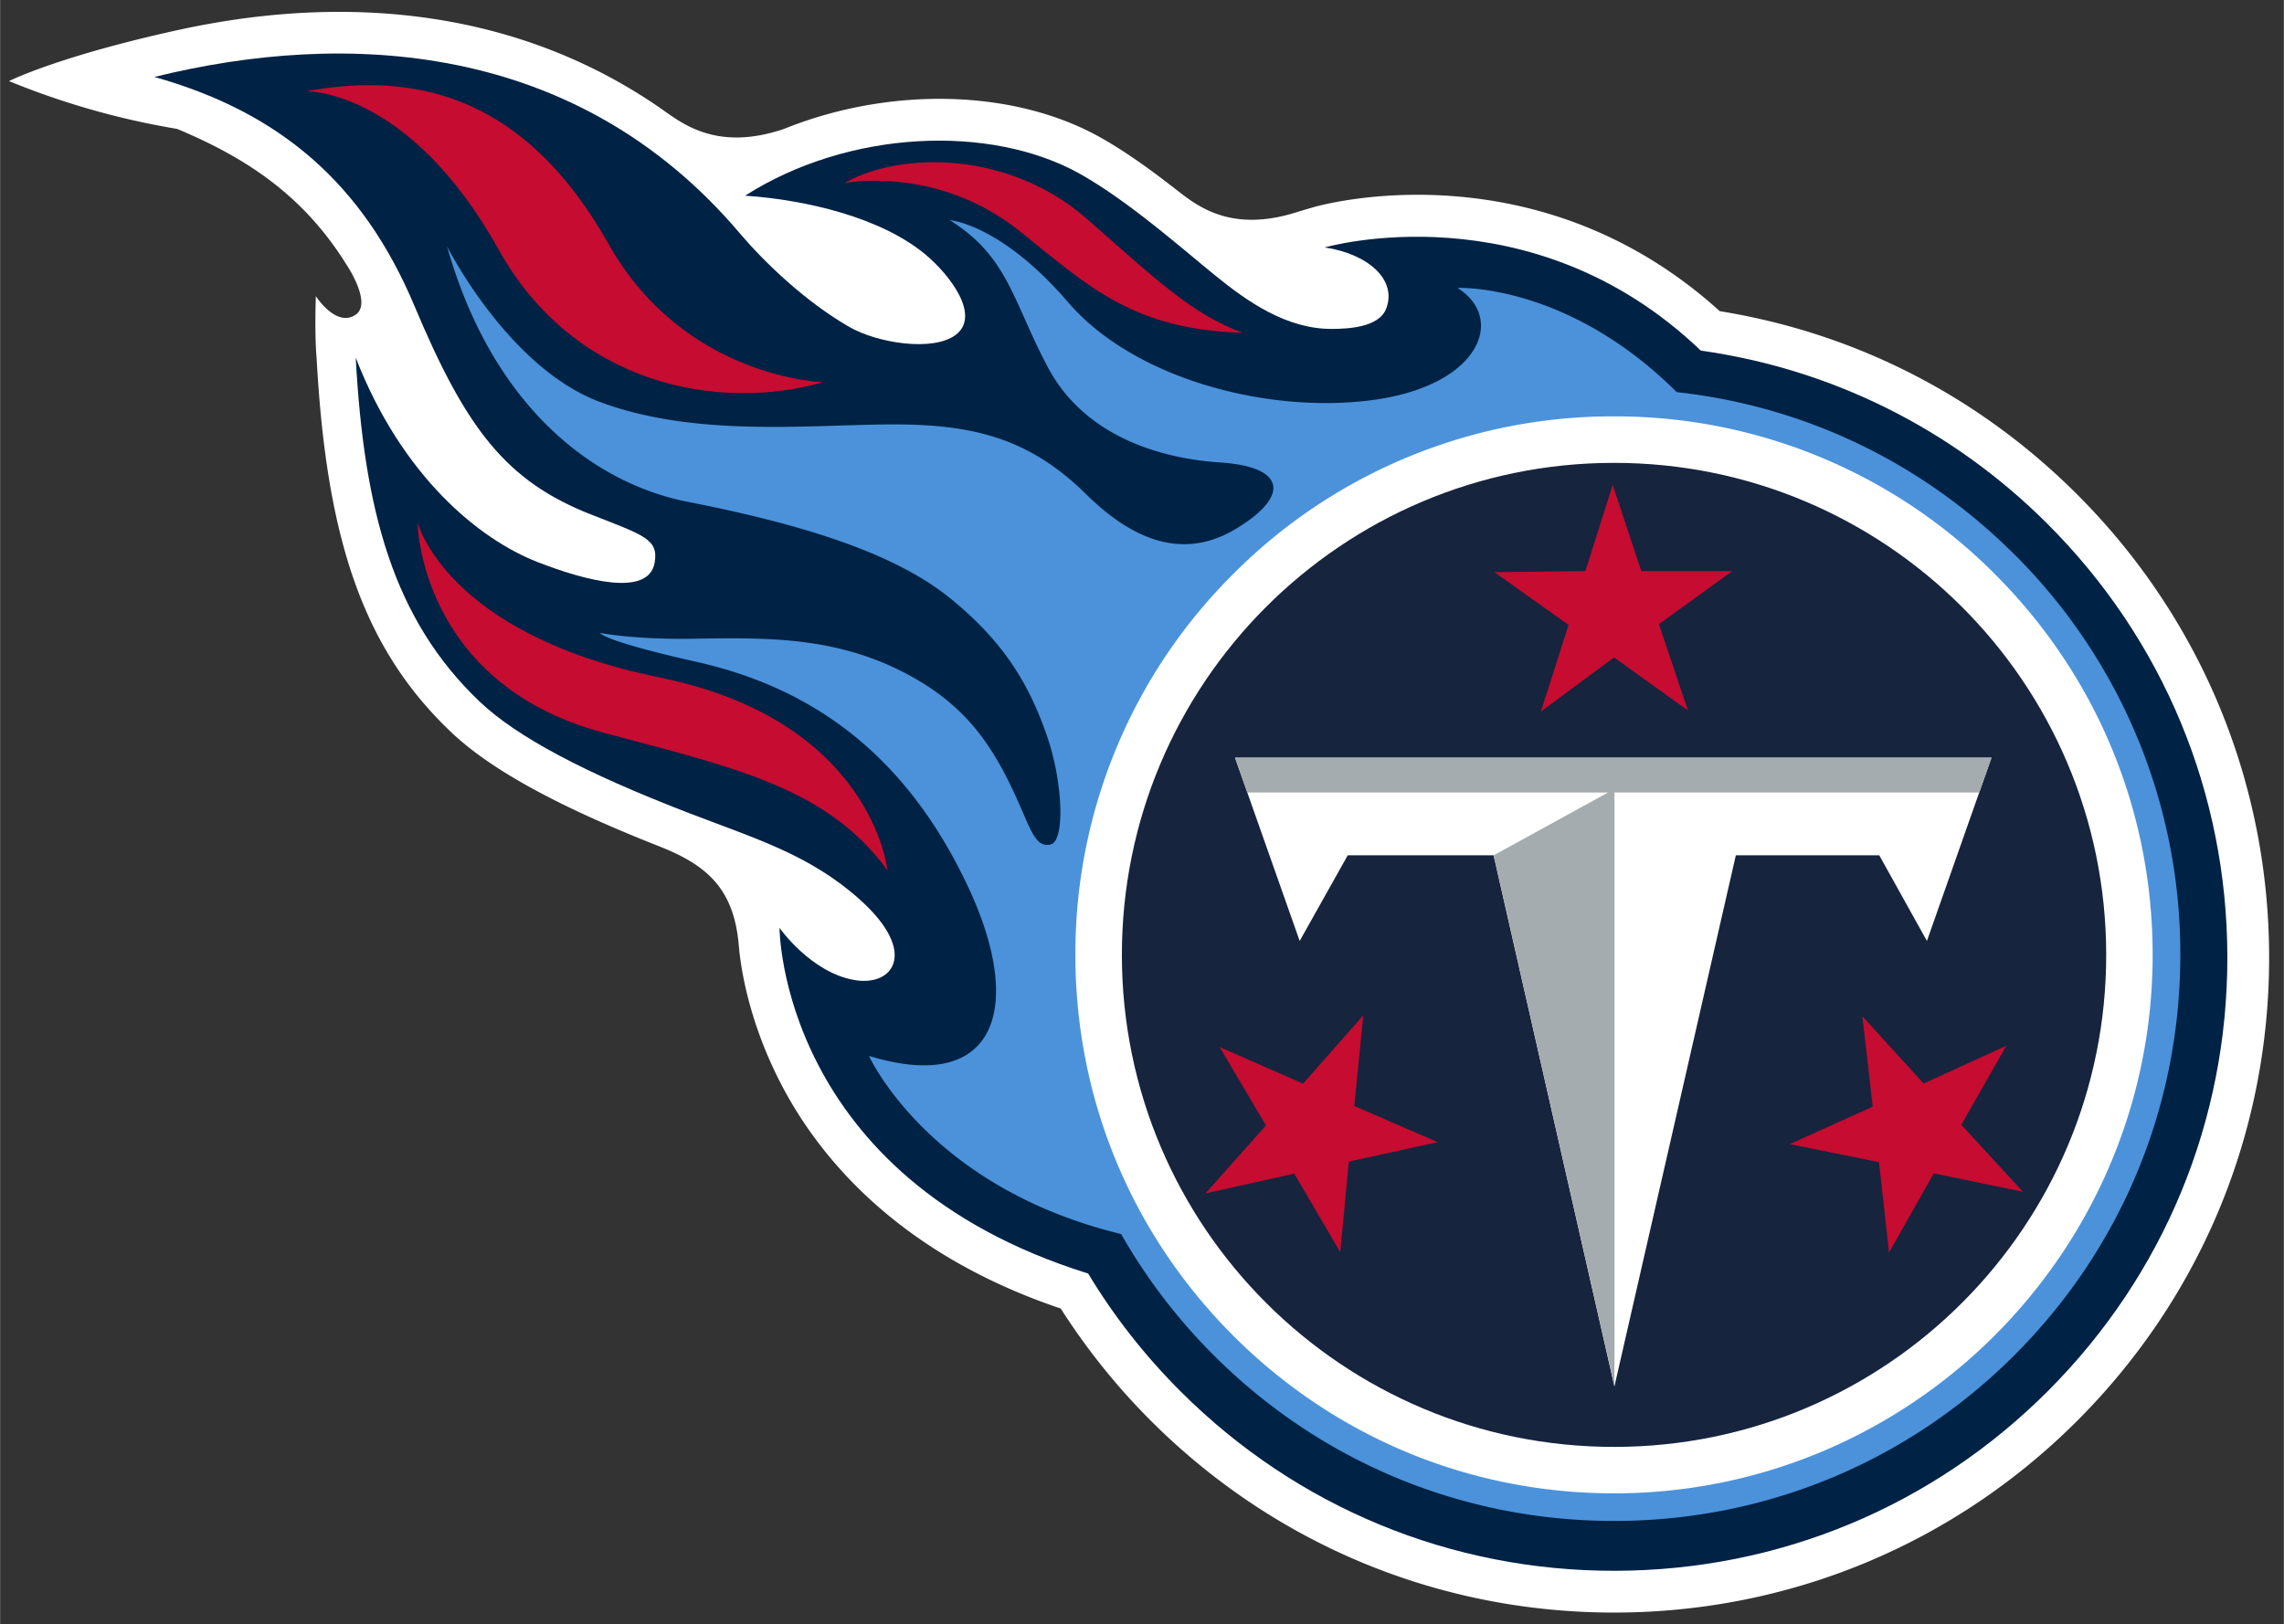 <svg xmlns="http://www.w3.org/2000/svg" height="138" viewBox="0 0 193.198 137.444" width="194"><rect x="0" y="0" width="193.198" height="137.444" fill="#333333" stroke="none"/><path d="M62.492 80.02c.187 2.245.985 6.711 3.568 11.695 3.191 6.155 9.877 14.361 23.666 19.009a55.93 55.93 0 0 0 7.679 9.551c10.482 10.451 24.406 16.196 39.209 16.174s28.711-5.805 39.161-16.289 16.199-24.405 16.175-39.206-5.807-28.713-16.288-39.164c-8.305-8.282-18.724-13.61-30.185-15.459-15.516-14.05-33.631-9.016-34.407-8.79l-1.132.332c-5.575 1.855-8.457-.271-10.326-1.735-2.069-1.623-4.327-3.27-6.506-4.495-7.401-4.163-17.92-4.312-26.779-.74-5.836 1.988-8.778-.583-10.519-1.785C44.251 1.144 30.041-.759 14.964 2.56 4.813 4.797.752 6.862.752 6.862a66.05 66.05 0 0 0 14.22 4.045c5.966 2.492 10.708 5.691 14.299 11.436 0 0 2.26 3.319.792 4.298-1.644 1.095-3.356-1.586-3.356-1.586-.056 1.93-.056 3.85.072 5.309.835 15.325 3.96 24.53 11.351 31.564 3.363 3.199 9.037 6.311 17.804 9.756 3.999 1.6 6.162 3.649 6.557 8.336" fill="#fff"/><path d="M173.167 44.295c-8.04-8.017-18.246-13.075-29.293-14.628-14.401-13.78-31.817-8.73-31.817-8.73 3.69.549 6.141 2.749 5.197 5.187-.628 1.611-3.307 1.696-4.532 1.708-3.891.042-7.25-2.343-9.931-4.522-2.788-2.268-7.337-6.292-11.413-8.583-7.588-4.268-19.637-3.736-28.357 1.831 5.214.353 11.488 1.854 15.23 4.953 2.088 1.731 4.752 5.21 2.573 6.835-1.914 1.43-6.618.691-9.01-.694-3.802-2.2-7.227-5.537-9.278-7.955C48.732 3.438 29.178 2.53 13.051 6.512c10.584 2.971 17.648 9 22.009 19.394s7.752 14.817 14.941 17.634c4.501 1.762 5.718 2.088 5.367 4.084-.518 2.921-5.849 1.518-9.916-.07-4.955-1.934-11.483-7.275-15.37-17.294.707 12.963 3.18 22.154 10.486 29.109 3.104 2.952 8.805 6.006 17.726 9.439 5.695 2.192 10.204 3.52 14.446 7.32 4.947 4.431 2.84 7.358-.442 6.804-3.713-.626-6.364-4.418-6.364-4.418s.006 21.119 26.11 29.248c2.173 3.605 4.8 6.966 7.859 10.012 9.814 9.787 22.85 15.163 36.706 15.141s26.879-5.434 36.666-15.25 15.165-22.85 15.141-36.709-5.436-26.878-15.251-36.662" fill="#024"/><path d="M170.405 46.92c-7.787-7.785-17.782-12.559-28.57-13.739-9.282-9.251-18.544-8.817-18.544-8.817 4.064 2.548 1.968 8.22-7.072 9.47-8.954 1.236-20.326-1.798-25.865-8.251-5.708-6.649-10.018-6.953-10.018-6.953 4.951 3.093 5.303 6.806 8.309 12.462s9.193 7.689 14.584 8.042c5.678.373 5.817 2.942 1.238 5.658-4.994 2.959-9.414.162-12.626-3.002-5.073-5.003-10.125-5.961-17.106-5.873s-16.21 1.006-24.001-1.909-12.927-13.169-12.927-13.169c3.852 13.611 12.412 20.064 20.357 21.622 10.496 2.057 17.751 4.555 22.191 8.15 4.335 3.516 6.643 7.022 8.272 11.861 1.258 3.73 1.482 8.684.242 8.981-1.447.344-1.744-1.65-3.45-5.127-1.884-3.841-4.132-6.854-8.668-9.273-6.147-3.278-12.163-3.089-18.296-3.004-4.858.068-7.708-.489-7.708-.489s.203.657 8.12 2.434c8.821 1.978 17.354 6.951 23.032 19.072 4.831 10.31 2.31 17.566-8.394 14.282 0 0 4.999 11.114 21.329 15.073 2.108 3.705 4.727 7.15 7.822 10.247 9.049 9.046 21.077 14.029 33.875 14.029s24.824-4.982 33.876-14.029c9.047-9.051 14.029-21.08 14.029-33.879a47.59 47.59 0 0 0-14.029-33.872" fill="#4b92db"/><path d="M136.53 35.232a45.26 45.26 0 0 1 32.219 13.345c8.608 8.606 13.348 20.049 13.348 32.217 0 25.125-20.44 45.568-45.566 45.568-12.171 0-23.613-4.741-32.221-13.348S90.964 92.966 90.964 80.793a45.26 45.26 0 0 1 13.345-32.217 45.27 45.27 0 0 1 32.221-13.345" fill="#fff"/><path d="M136.592 122.432c-22.99.035-41.66-18.579-41.695-41.571S113.48 39.2 136.472 39.166s41.661 18.58 41.695 41.573-18.579 41.661-41.575 41.693" fill="#16243e"/><path d="M126.342 72.37h-12.338l-4.066 7.25-5.469-15.505h63.991l-5.459 15.505-4.034-7.25h-12.13l-10.273 44.944-10.221-44.944" fill="#fff"/><path d="M168.467 64.12h-63.991l1.037 2.938h30.512l-9.677 5.316 10.221 44.937V67.058h30.863l1.034-2.938" fill="#a5acaf"/><path d="M31.547 7.209c-1.819-.025-3.699.153-5.639.512 0 0 8.683-.211 16.271 13.406 6.379 11.446 18.547 13.738 27.451 11.215 0 0-11.729-.303-18.146-11.676-5.329-9.444-12.054-13.35-19.937-13.457zm48.018 6.527c-3.188-.092-6.103.589-8.152 1.762 0 0 7.824-1.578 14.877 4.088 5.765 4.629 9.546 8.309 18.824 8.574-4.331-1.615-7.239-4.436-13.168-9.635-3.733-3.273-8.282-4.67-12.381-4.789zm56.854 27.289l-2.309 7.297-7.699.092 6.273 4.463-2.34 7.336 6.186-4.586 6.254 4.489-2.455-7.299 6.207-4.494h-7.699l-2.418-7.297zm-101.11 3.161S35.431 57.812 51.053 62c10.911 2.924 18.916 4.603 24.014 11.652 0 0-1.228-12.654-19.264-16.324-18.156-3.693-20.494-13.142-20.494-13.142zm80.01 41.734l-5.098 5.774-7.049-3.094 3.914 6.631-5.119 5.75 7.514-1.674 3.889 6.644.729-7.664 7.521-1.641-7.064-3.062.764-7.664zm42.219.07l.879 7.651-7.018 3.172 7.549 1.525.848 7.652 3.783-6.705 7.539 1.557-5.207-5.67 3.811-6.687-7 3.199-5.184-5.694z" fill="#c60c30"/></svg>